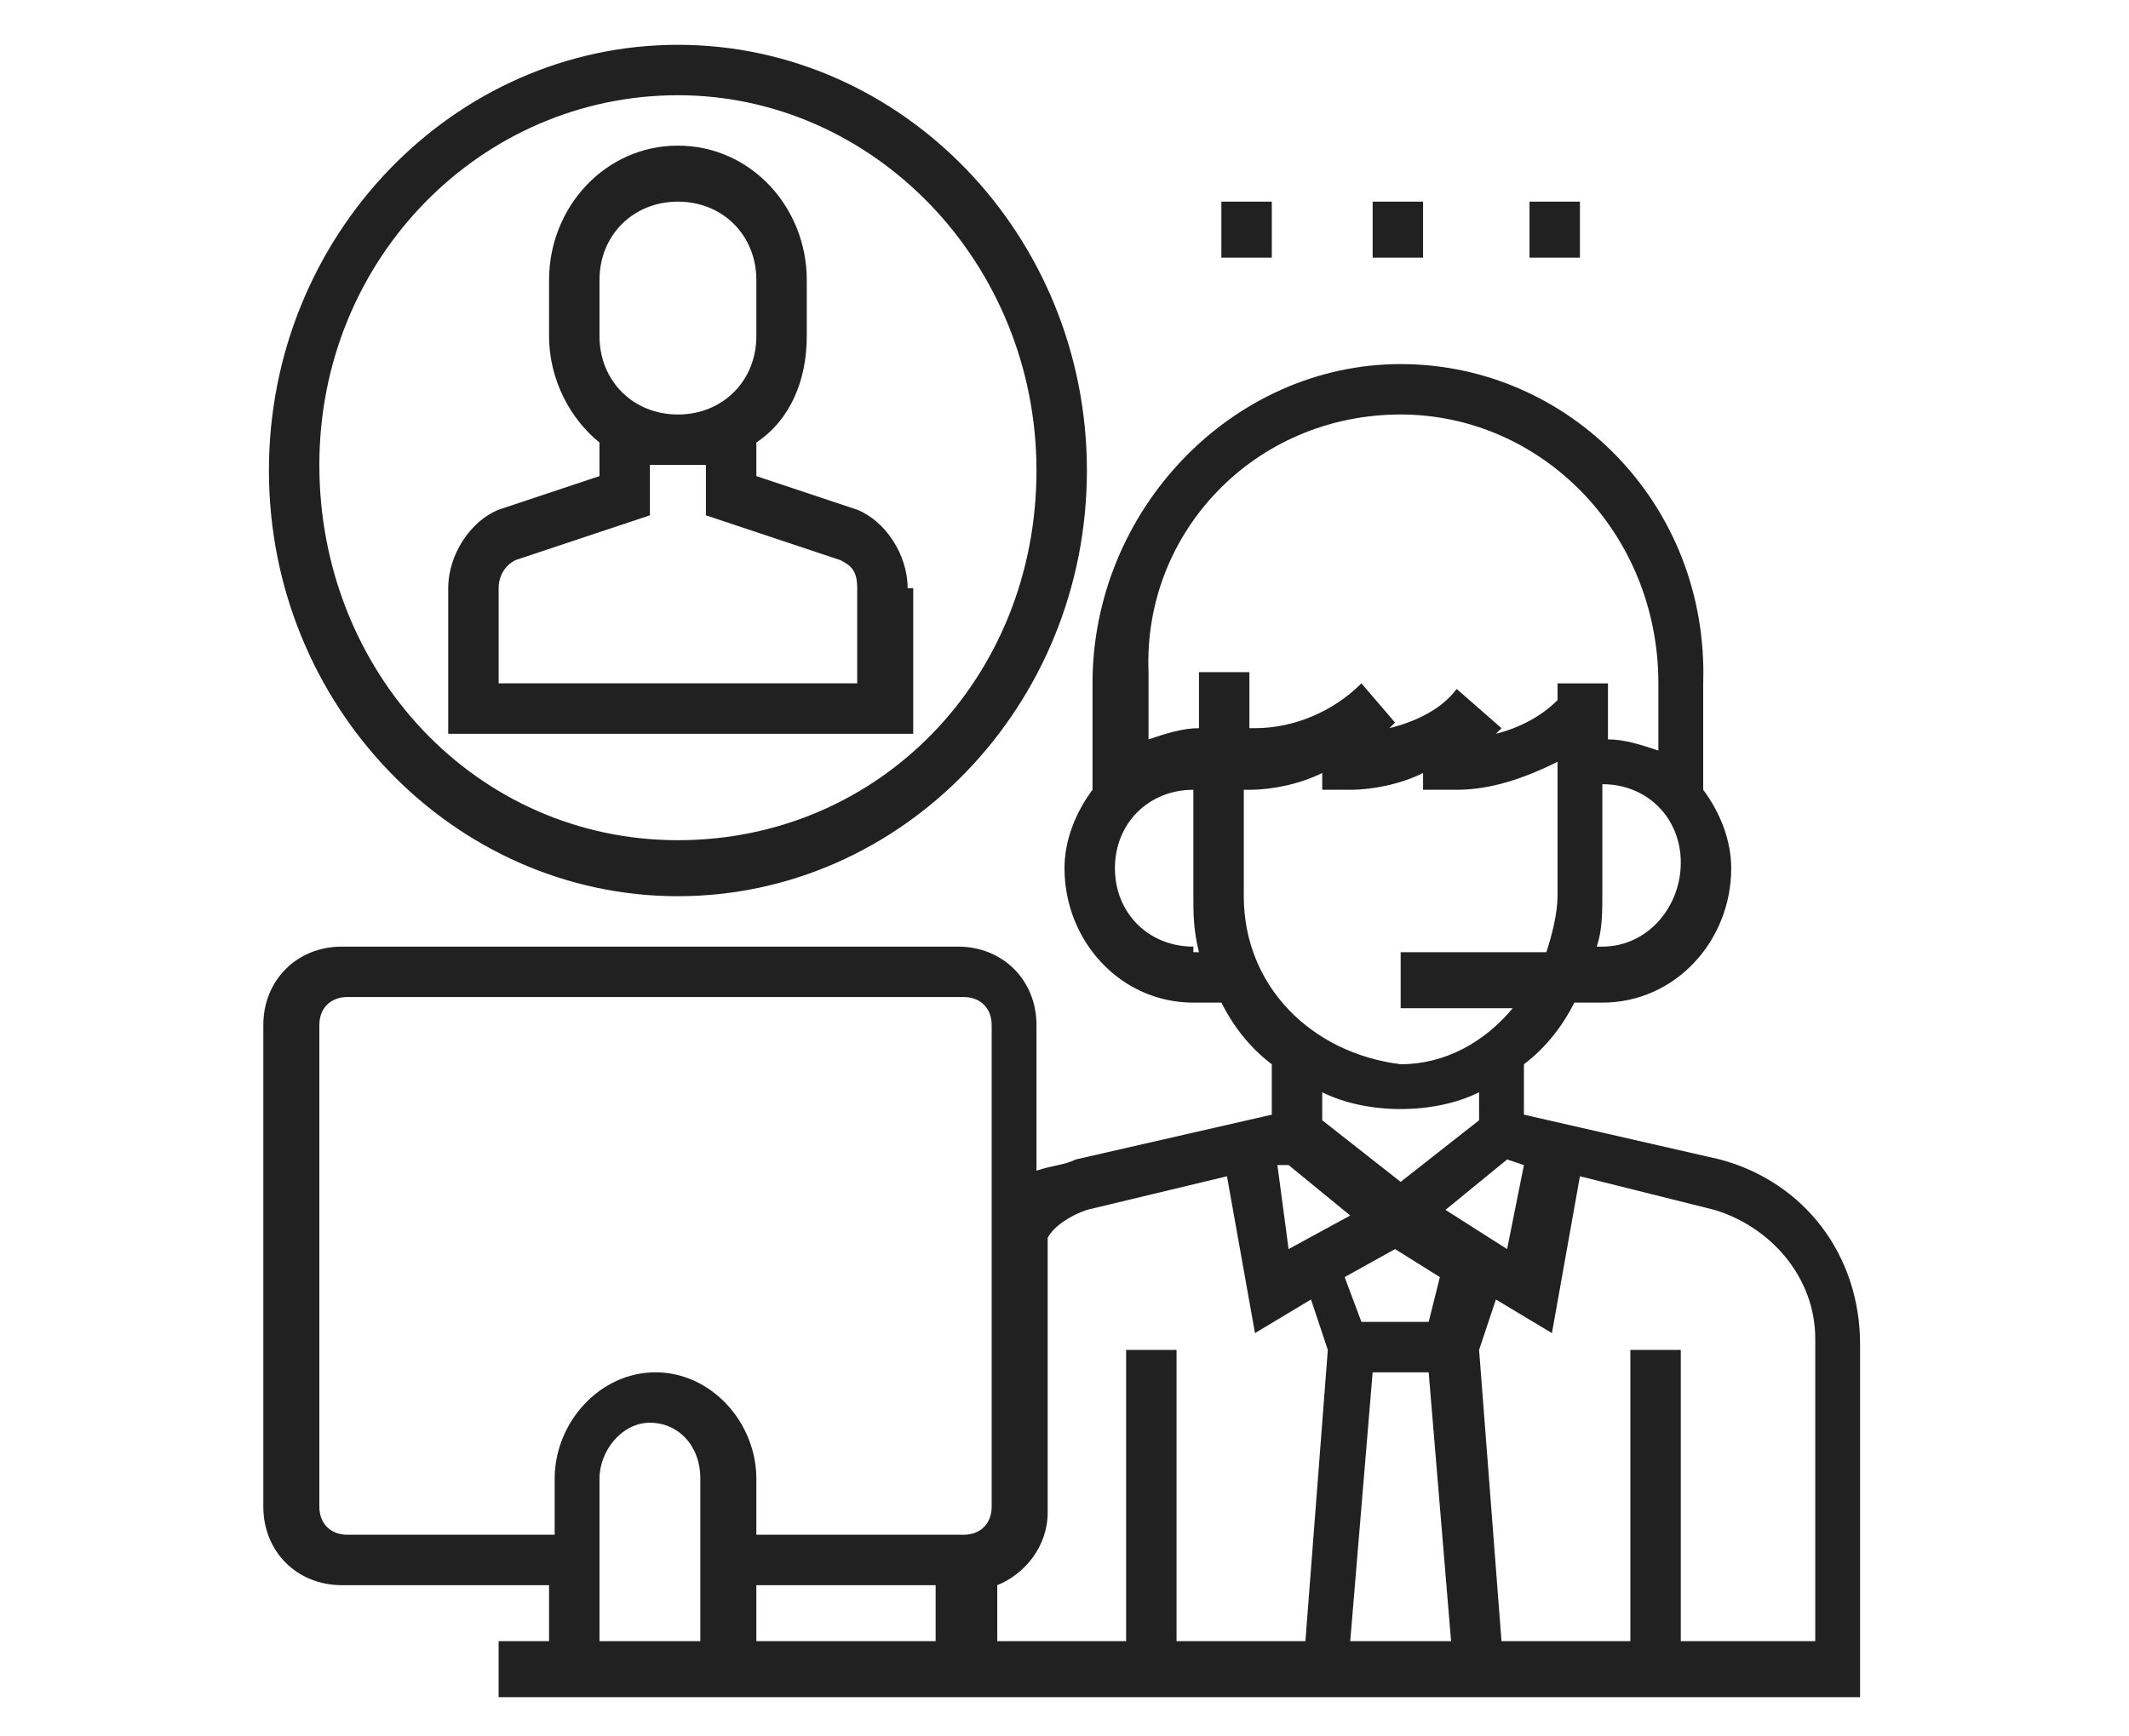 <?xml version="1.0" encoding="utf-8"?>
<!-- Generator: Adobe Illustrator 24.1.1, SVG Export Plug-In . SVG Version: 6.00 Build 0)  -->
<svg version="1.1" id="Layer_1" xmlns="http://www.w3.org/2000/svg" xmlns:xlink="http://www.w3.org/1999/xlink" x="0px" y="0px"
	 viewBox="0 0 38 31" style="enable-background:new 0 0 38 31;" xml:space="preserve">
<style type="text/css">
	.st0{fill:#FC6A55;}
	.st1{fill:#EDEDED;}
	.st2{fill:none;stroke:#FC6A55;stroke-miterlimit:10;}
	.st3{stroke:#FFFFFF;stroke-width:0.25;stroke-miterlimit:10;}
	.st4{fill:#656D7A;}
	.st5{fill:#FFFFFF;}
	.st6{filter:url(#Adobe_OpacityMaskFilter);}
	.st7{fill-rule:evenodd;clip-rule:evenodd;fill:#FFFFFF;}
	.st8{mask:url(#mask-2_8_);fill-rule:evenodd;clip-rule:evenodd;}
	.st9{filter:url(#Adobe_OpacityMaskFilter_1_);}
	.st10{mask:url(#mask-2_7_);fill-rule:evenodd;clip-rule:evenodd;}
	.st11{filter:url(#Adobe_OpacityMaskFilter_2_);}
	.st12{mask:url(#mask-2_6_);fill-rule:evenodd;clip-rule:evenodd;}
	.st13{filter:url(#Adobe_OpacityMaskFilter_3_);}
	.st14{mask:url(#mask-2_5_);fill-rule:evenodd;clip-rule:evenodd;}
	.st15{filter:url(#Adobe_OpacityMaskFilter_4_);}
	.st16{mask:url(#mask-2_2_);fill:none;stroke:#000000;stroke-width:2;}
	.st17{fill:#222121;}
	.st18{fill:#434343;}
	.st19{fill:#434343;stroke:#F9F9F9;stroke-width:0.25;stroke-miterlimit:10;}
	.st20{fill:none;stroke:#FC6A55;stroke-width:0.5;stroke-miterlimit:10;}
	.st21{fill:none;stroke:#FC6A55;stroke-width:0.75;stroke-miterlimit:10;}
	.st22{fill:#FC6A55;stroke:#FC6A55;stroke-width:0.5;stroke-miterlimit:10;}
	.st23{opacity:0.153;fill:url(#Path_36_);enable-background:new    ;}
	.st24{opacity:0.1;fill:#590BB2;enable-background:new    ;}
	.st25{fill:#8E8CA8;}
	.st26{fill:#F5F4F9;}
	.st27{fill:#FFD5B8;}
	.st28{fill:#FC8473;}
	.st29{fill:#1C3475;}
	.st30{fill:#DDD9E4;}
	.st31{fill:#828FB3;}
	.st32{opacity:7.584635e-02;fill:url(#Path_37_);enable-background:new    ;}
	.st33{fill:#FFBE92;}
	.st34{fill:#FB8E7F;}
	.st35{fill:#FDB1A6;}
	.st36{fill:#FC806F;}
	.st37{fill:#FFE783;}
	.st38{fill:#104478;}
	.st39{fill:none;stroke:#FFFFFF;stroke-miterlimit:10;}
	.st40{fill:none;stroke:#000000;stroke-width:0.15;stroke-miterlimit:10;}
	.st41{opacity:0.1;fill:url(#Path_38_);enable-background:new    ;}
	.st42{opacity:0.1;fill:url(#Path_39_);enable-background:new    ;}
	.st43{fill-rule:evenodd;clip-rule:evenodd;fill:#FC6A55;}
	.st44{fill-rule:evenodd;clip-rule:evenodd;}
	.st45{fill:#FF6757;}
	.st46{fill:#666666;}
	.st47{fill:none;stroke:#FFFFFF;stroke-width:0.5;stroke-miterlimit:10;}
	.st48{fill:#F16A56;}
	.st49{fill:#515252;}
	.st50{fill:#F26A56;}
	.st51{fill:none;stroke:#F16A56;stroke-miterlimit:10;}
	.st52{fill:none;stroke:#929292;stroke-miterlimit:10;}
	.st53{fill:#929292;}
	.st54{fill:none;stroke:#000000;stroke-width:0.5;stroke-miterlimit:10;}
	.st55{fill:#A8A7A7;}
	.st56{fill:#F79F91;}
	.st57{fill:#B4A3EE;}
	.st58{fill:#9BDBD5;}
</style>
<g>
	<g>
		<path class="st17" d="M30.7,20.7l-3.5-0.8v-0.9c0.4-0.3,0.7-0.7,0.9-1.1h0.5c1.3,0,2.3-1.1,2.3-2.4c0-0.5-0.2-1-0.5-1.4v-1.9
			C30.5,9,28,6.5,25,6.5s-5.5,2.6-5.5,5.7v1.9C19.2,14.5,19,15,19,15.5c0,1.3,1,2.4,2.3,2.4h0.5c0.2,0.4,0.5,0.8,0.9,1.1v0.9
			l-3.5,0.8c-0.2,0.1-0.4,0.1-0.7,0.2v-2.6c0-0.8-0.6-1.4-1.4-1.4h-11c-0.8,0-1.4,0.6-1.4,1.4v8.6c0,0.8,0.6,1.4,1.4,1.4h3.7v1H8.9
			v1h24.3V24C33.2,22.4,32.2,21.1,30.7,20.7z M23,20.8l1.1,0.9L23,22.3l-0.2-1.5L23,20.8z M24.5,24.5h1l0.4,4.8h-1.8L24.5,24.5z
			 M25.5,23.6h-1.2l-0.3-0.8l0.9-0.5l0.8,0.5L25.5,23.6z M25.8,21.6l1.1-0.9l0.3,0.1l-0.3,1.5L25.8,21.6z M28.6,16.9h-0.1
			c0.1-0.3,0.1-0.6,0.1-1v-1.9c0.8,0,1.4,0.6,1.4,1.4S29.4,16.9,28.6,16.9z M25,7.4c2.5,0,4.6,2.1,4.6,4.8v1.2
			c-0.3-0.1-0.6-0.2-0.9-0.2v-1h-0.9v0.3c-0.3,0.3-0.7,0.5-1.1,0.6c0,0,0,0,0.1-0.1L26,12.3c-0.3,0.4-0.8,0.6-1.2,0.7
			c0,0,0,0,0.1-0.1l-0.6-0.7c-0.5,0.5-1.2,0.8-1.9,0.8h-0.1v-1h-0.9v1c-0.3,0-0.6,0.1-0.9,0.2v-1.2C20.4,9.5,22.4,7.4,25,7.4z
			 M21.3,16.9c-0.8,0-1.4-0.6-1.4-1.4s0.6-1.4,1.4-1.4V16c0,0.3,0,0.6,0.1,1H21.3z M22.2,16v-1.9h0.1c0.4,0,0.9-0.1,1.3-0.3v0.3h0.5
			c0.4,0,0.9-0.1,1.3-0.3v0.3H26c0.6,0,1.2-0.2,1.8-0.5V16c0,0.3-0.1,0.7-0.2,1H25v1h2c-0.5,0.6-1.2,1-2,1
			C23.4,18.8,22.2,17.6,22.2,16z M25,19.8c0.5,0,1-0.1,1.4-0.3V20L25,21.1L23.6,20v-0.5C24,19.7,24.5,19.8,25,19.8z M19.4,21.6
			l2.5-0.6l0.5,2.8l1-0.6l0.3,0.9l-0.4,5.2h-2.3v-5.2h-0.9v5.2h-2.3v-1c0.5-0.2,0.9-0.7,0.9-1.3v-4.9C18.8,21.9,19.1,21.7,19.4,21.6
			z M13.5,28.3h3.2v1h-3.2V28.3z M6.2,27.4c-0.3,0-0.5-0.2-0.5-0.5v-8.6c0-0.3,0.2-0.5,0.5-0.5h11c0.3,0,0.5,0.2,0.5,0.5v8.6
			c0,0.3-0.2,0.5-0.5,0.5h-3.7v-1c0-1-0.8-1.9-1.8-1.9s-1.8,0.9-1.8,1.9v1H6.2z M10.7,26.4c0-0.5,0.4-1,0.9-1c0.5,0,0.9,0.4,0.9,1
			v2.9h-1.8V26.4z M32.3,29.3H30v-5.2h-0.9v5.2h-2.3l-0.4-5.2l0.3-0.9l1,0.6l0.5-2.8l2.4,0.6c1,0.3,1.8,1.2,1.8,2.3V29.3z"/>
		<path class="st17" d="M16.2,10.5c0-0.6-0.4-1.2-0.9-1.4l-1.8-0.6V7.9c0.6-0.4,0.9-1.1,0.9-1.9V5c0-1.3-1-2.4-2.3-2.4
			S9.8,3.7,9.8,5v1c0,0.8,0.4,1.5,0.9,1.9v0.6L8.9,9.1C8.4,9.3,8,9.9,8,10.5v2.6h8.3V10.5z M10.7,5c0-0.8,0.6-1.4,1.4-1.4
			s1.4,0.6,1.4,1.4v1c0,0.8-0.6,1.4-1.4,1.4S10.7,6.8,10.7,6V5z M15.3,12.2H8.9v-1.7c0-0.2,0.1-0.4,0.3-0.5l2.4-0.8V8.3
			c0.1,0,0.3,0,0.5,0s0.3,0,0.5,0v0.9L15,10c0.2,0.1,0.3,0.2,0.3,0.5V12.2z"/>
		<path class="st17" d="M12.1,16c4,0,7.3-3.4,7.3-7.6s-3.3-7.6-7.3-7.6S4.8,4.2,4.8,8.4S8.1,16,12.1,16z M12.1,1.7
			c3.5,0,6.4,3,6.4,6.7S15.7,15,12.1,15s-6.4-3-6.4-6.7S8.6,1.7,12.1,1.7z"/>
		<path class="st17" d="M21.8,3.6h0.9v1h-0.9V3.6z"/>
		<path class="st17" d="M24.5,3.6h0.9v1h-0.9V3.6z"/>
		<path class="st17" d="M27.3,3.6h0.9v1h-0.9V3.6z"/>
	</g>
</g>
</svg>
